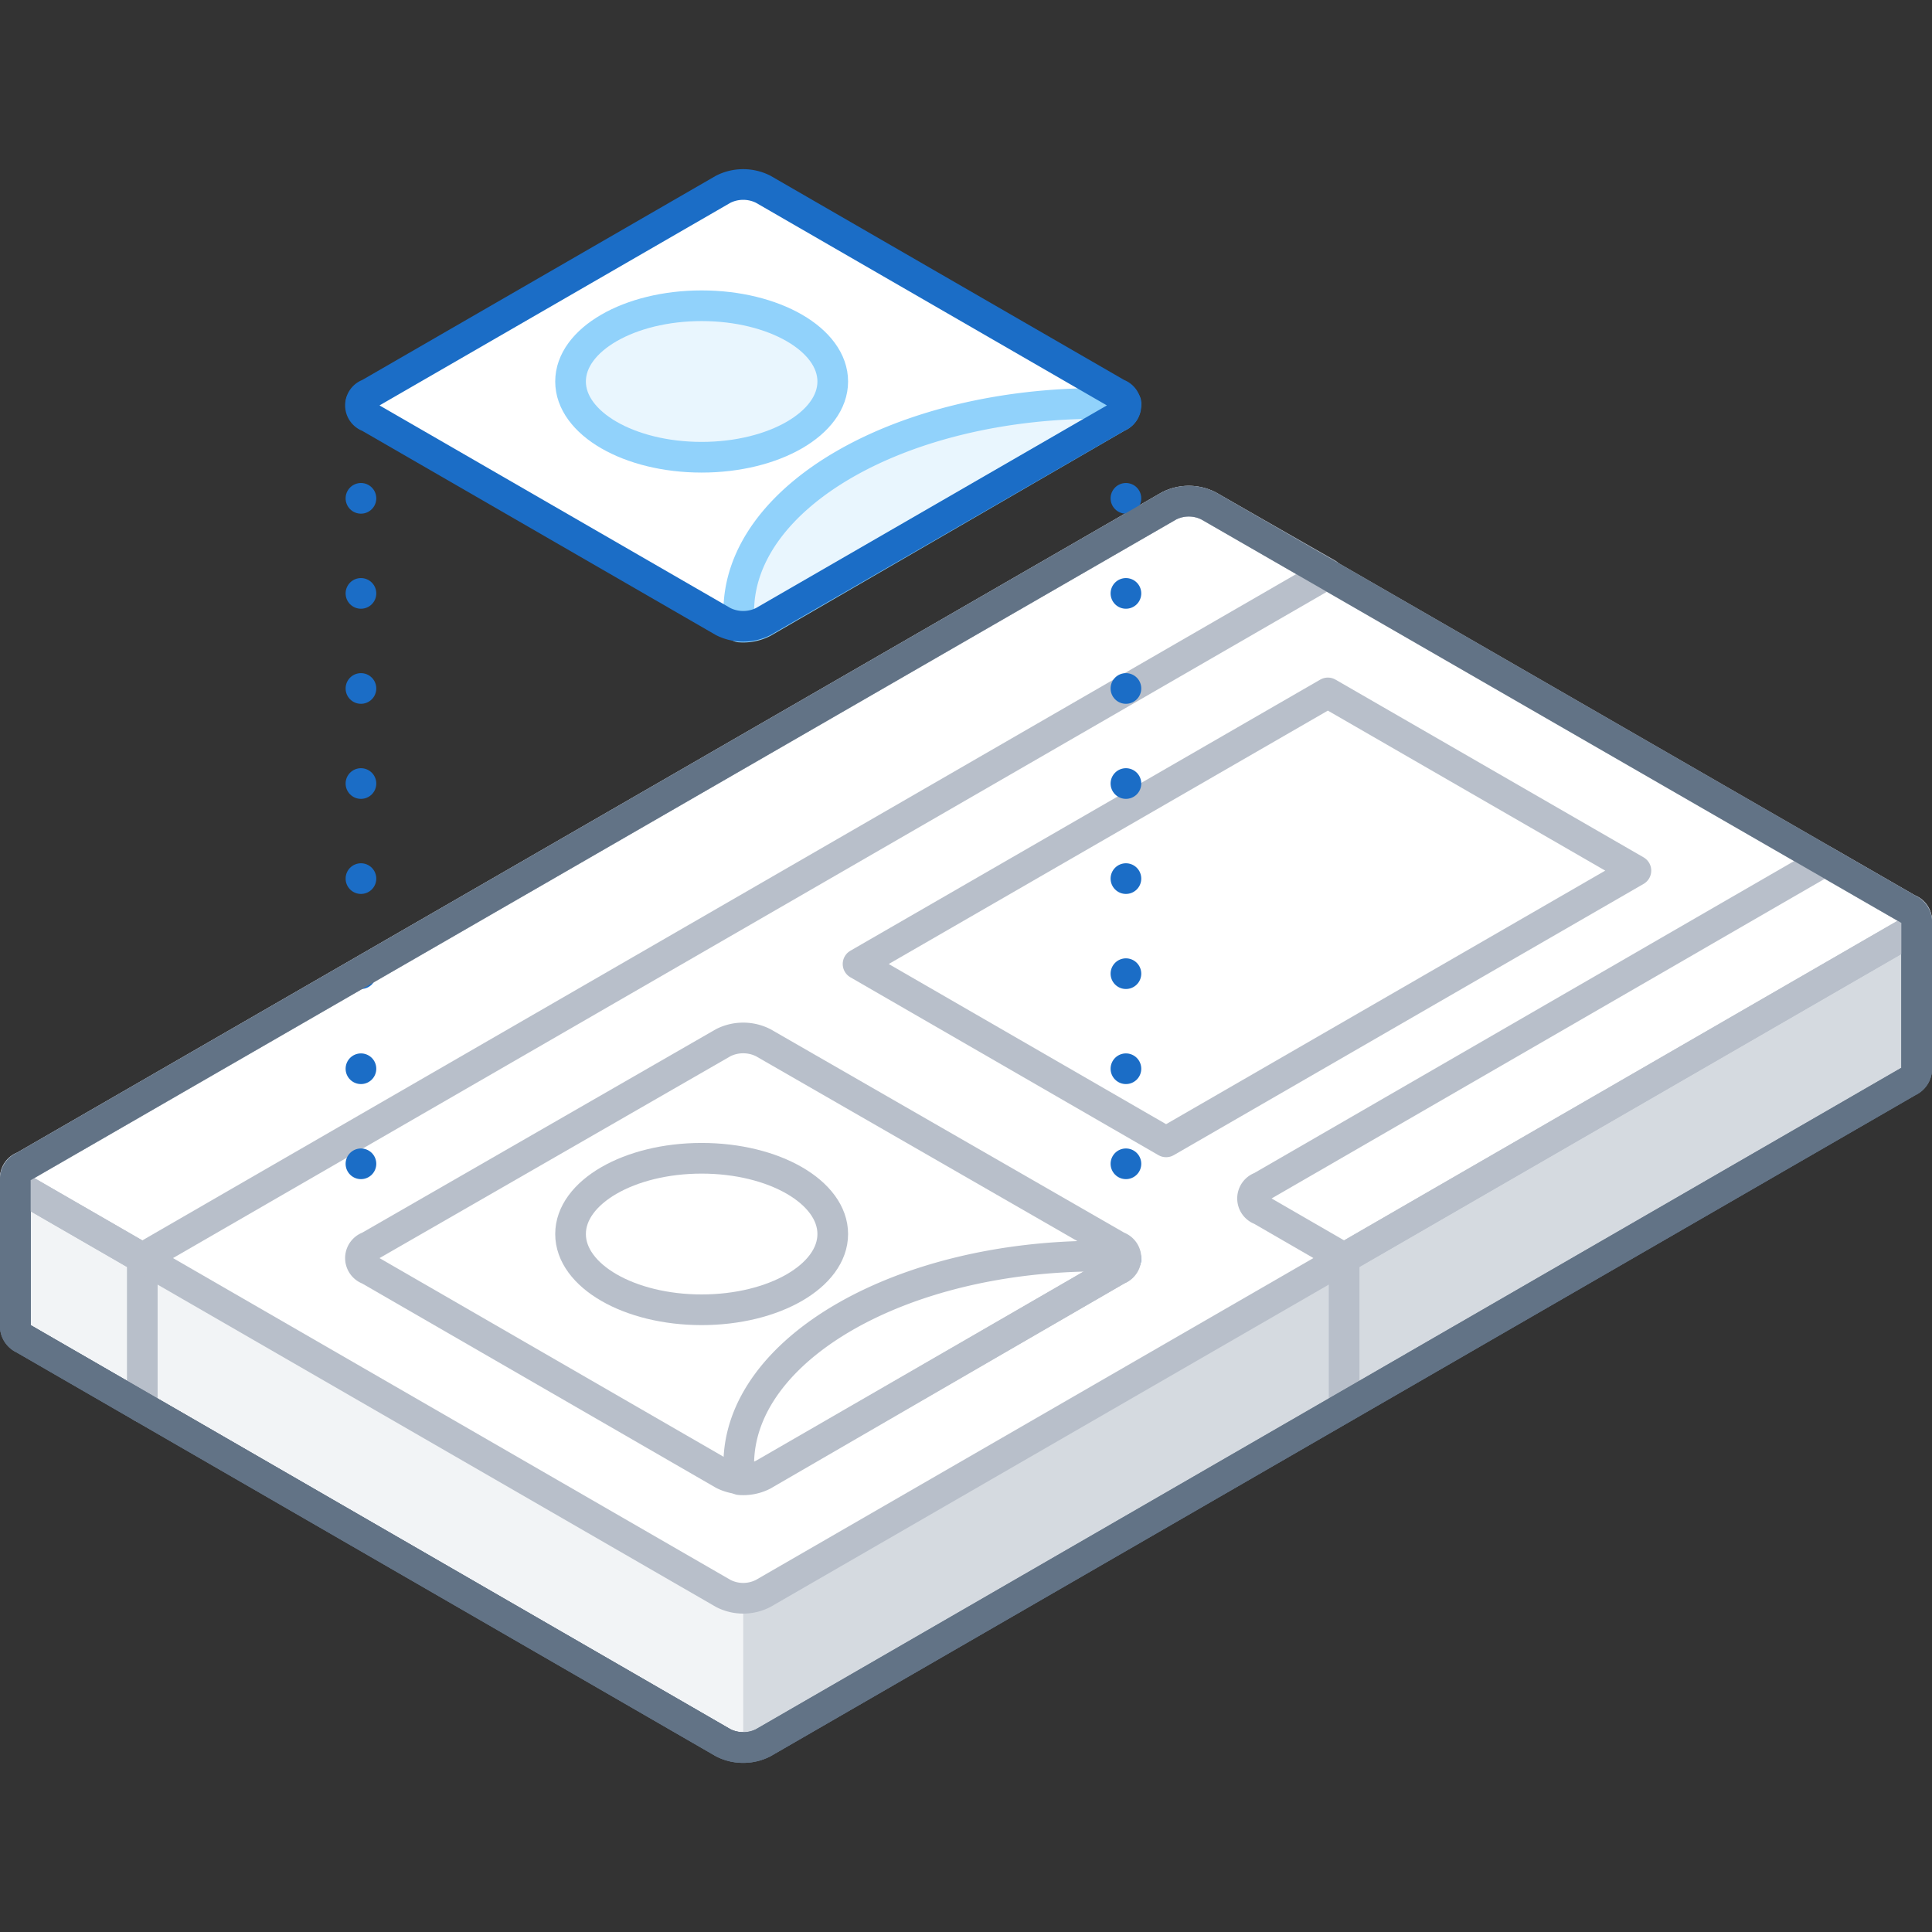 <svg xmlns="http://www.w3.org/2000/svg" viewBox="0 0 126 126"><rect x="0" y="0" width="126" height="126" fill="#333333" stroke="none"/><defs><style>.cls-1{isolation:isolate;}.cls-2{fill:#f2f4f6;}.cls-2,.cls-5{stroke:#627386;}.cls-12,.cls-2,.cls-4,.cls-5,.cls-6,.cls-7,.cls-8,.cls-9{stroke-linecap:round;stroke-linejoin:round;stroke-width:2px;}.cls-3{fill:#d5dae0;}.cls-12,.cls-13,.cls-4,.cls-5,.cls-7,.cls-8,.cls-9{fill:none;}.cls-4,.cls-6,.cls-7{stroke:#b8bfca;}.cls-10,.cls-6{fill:#fff;}.cls-7{mix-blend-mode:darken;}.cls-8,.cls-9{stroke:#1b6dc6;}.cls-9{stroke-dasharray:0 6.2;}.cls-11{fill:#e9f6fe;}.cls-12{stroke:#91d2fb;}</style></defs><title>users(1x1)</title><g class="cls-1"><g id="Layer_2" data-name="Layer 2"><g id="Illustrations"><path class="cls-2" d="M116.53,61.67,78.83,39.91a2.84,2.84,0,0,0-2.6,0L14.07,75.79,1,76.83v9.73a.91.91,0,0,0,.54.75l45.63,26.35a2.9,2.9,0,0,0,2.6,0l74.69-43.13a.91.91,0,0,0,.54-.75V60.05Z"/><path class="cls-3" d="M78.83,39.91a2.84,2.84,0,0,0-2.6,0l-27.76,16v58a2.74,2.74,0,0,0,1.3-.31l74.69-43.13a.91.91,0,0,0,.54-.75V60.05l-8.47,1.62Z"/><line class="cls-4" x1="87.66" y1="82.05" x2="87.66" y2="91.61"/><line class="cls-4" x1="9.28" y1="82.05" x2="9.28" y2="91.78"/><path class="cls-5" d="M116.53,61.67,78.83,39.91a2.84,2.84,0,0,0-2.6,0L14.07,75.79,1,76.83v9.73a.91.91,0,0,0,.54.75l45.63,26.35a2.9,2.9,0,0,0,2.6,0l74.69-43.13a.91.91,0,0,0,.54-.75V60.05Z"/><path class="cls-6" d="M124.46,60.8,49.77,103.92a2.84,2.84,0,0,1-2.6,0L1.54,77.58a.79.79,0,0,1,0-1.5L76.23,33a2.84,2.84,0,0,1,2.6,0L124.46,59.3A.79.79,0,0,1,124.46,60.8Z"/><path class="cls-7" d="M76.23,33,1.54,76.08a.79.79,0,0,0,0,1.5l7.74,4.47L86.57,37.42,78.83,33A2.84,2.84,0,0,0,76.23,33Z"/><path class="cls-4" d="M82.23,77.41a.79.79,0,0,0,0,1.5l5.43,3.14,36.8-21.25a.79.79,0,0,0,0-1.5L119,56.16Z"/><polygon class="cls-7" points="106.69 56.78 76.05 74.47 55.96 62.87 86.6 45.19 106.69 56.78"/><line class="cls-8" x1="23.54" y1="82.11" x2="23.54" y2="82.11"/><line class="cls-9" x1="23.54" y1="75.9" x2="23.54" y2="29.38"/><line class="cls-8" x1="23.54" y1="26.27" x2="23.54" y2="26.27"/><line class="cls-8" x1="73.43" y1="82.11" x2="73.43" y2="82.11"/><line class="cls-9" x1="73.43" y1="75.9" x2="73.43" y2="29.38"/><line class="cls-8" x1="73.43" y1="26.27" x2="73.43" y2="26.27"/><path class="cls-10" d="M72.89,27.19,49.77,40.54a2.9,2.9,0,0,1-2.6,0L24.05,27.19a.79.79,0,0,1,0-1.5L47.17,12.34a2.9,2.9,0,0,1,2.6,0L72.89,25.69A.79.79,0,0,1,72.89,27.19Z"/><path class="cls-11" d="M48.18,39.89c0,.32,0,.63.06,1a2.85,2.85,0,0,0,1.53-.3L72.89,27.19a.83.83,0,0,0,.51-.88l-1.63,0C58.74,26.28,48.18,32.37,48.18,39.89Z"/><ellipse class="cls-11" cx="45.76" cy="24.88" rx="8.55" ry="4.94"/><path class="cls-12" d="M48.18,39.89c0,.32,0,.63.06,1a2.85,2.85,0,0,0,1.53-.3L72.89,27.19a.83.83,0,0,0,.51-.88l-1.63,0C58.74,26.28,48.18,32.37,48.18,39.89Z"/><ellipse class="cls-12" cx="45.76" cy="24.88" rx="8.55" ry="4.94"/><path class="cls-8" d="M72.89,27.19,49.77,40.54a2.9,2.9,0,0,1-2.6,0L24.05,27.19a.79.79,0,0,1,0-1.5L47.17,12.34a2.9,2.9,0,0,1,2.6,0L72.89,25.69A.79.79,0,0,1,72.89,27.19Z"/><path class="cls-4" d="M72.89,82.8,49.77,96.15a2.9,2.9,0,0,1-2.6,0L24.05,82.8a.79.79,0,0,1,0-1.5L47.17,68a2.9,2.9,0,0,1,2.6,0L72.89,81.3A.79.79,0,0,1,72.89,82.8Z"/><path class="cls-4" d="M48.18,95.5c0,.32,0,.63.06,1a2.85,2.85,0,0,0,1.53-.3L72.89,82.8a.84.84,0,0,0,.51-.88c-.54,0-1.08,0-1.63,0C58.74,81.88,48.18,88,48.18,95.5Z"/><ellipse class="cls-4" cx="45.76" cy="80.48" rx="8.55" ry="4.94"/><path class="cls-5" d="M124.46,59.3,78.83,33a2.84,2.84,0,0,0-2.6,0L1.54,76.08a.91.91,0,0,0-.54.75H1v9.73a.91.91,0,0,0,.54.75l45.63,26.35a2.74,2.74,0,0,0,1.3.31h0a2.74,2.74,0,0,0,1.3-.31l74.69-43.13a.91.91,0,0,0,.54-.75V60.05A.92.92,0,0,0,124.46,59.3Z"/><rect class="cls-13" width="126" height="126"/></g></g></g></svg>